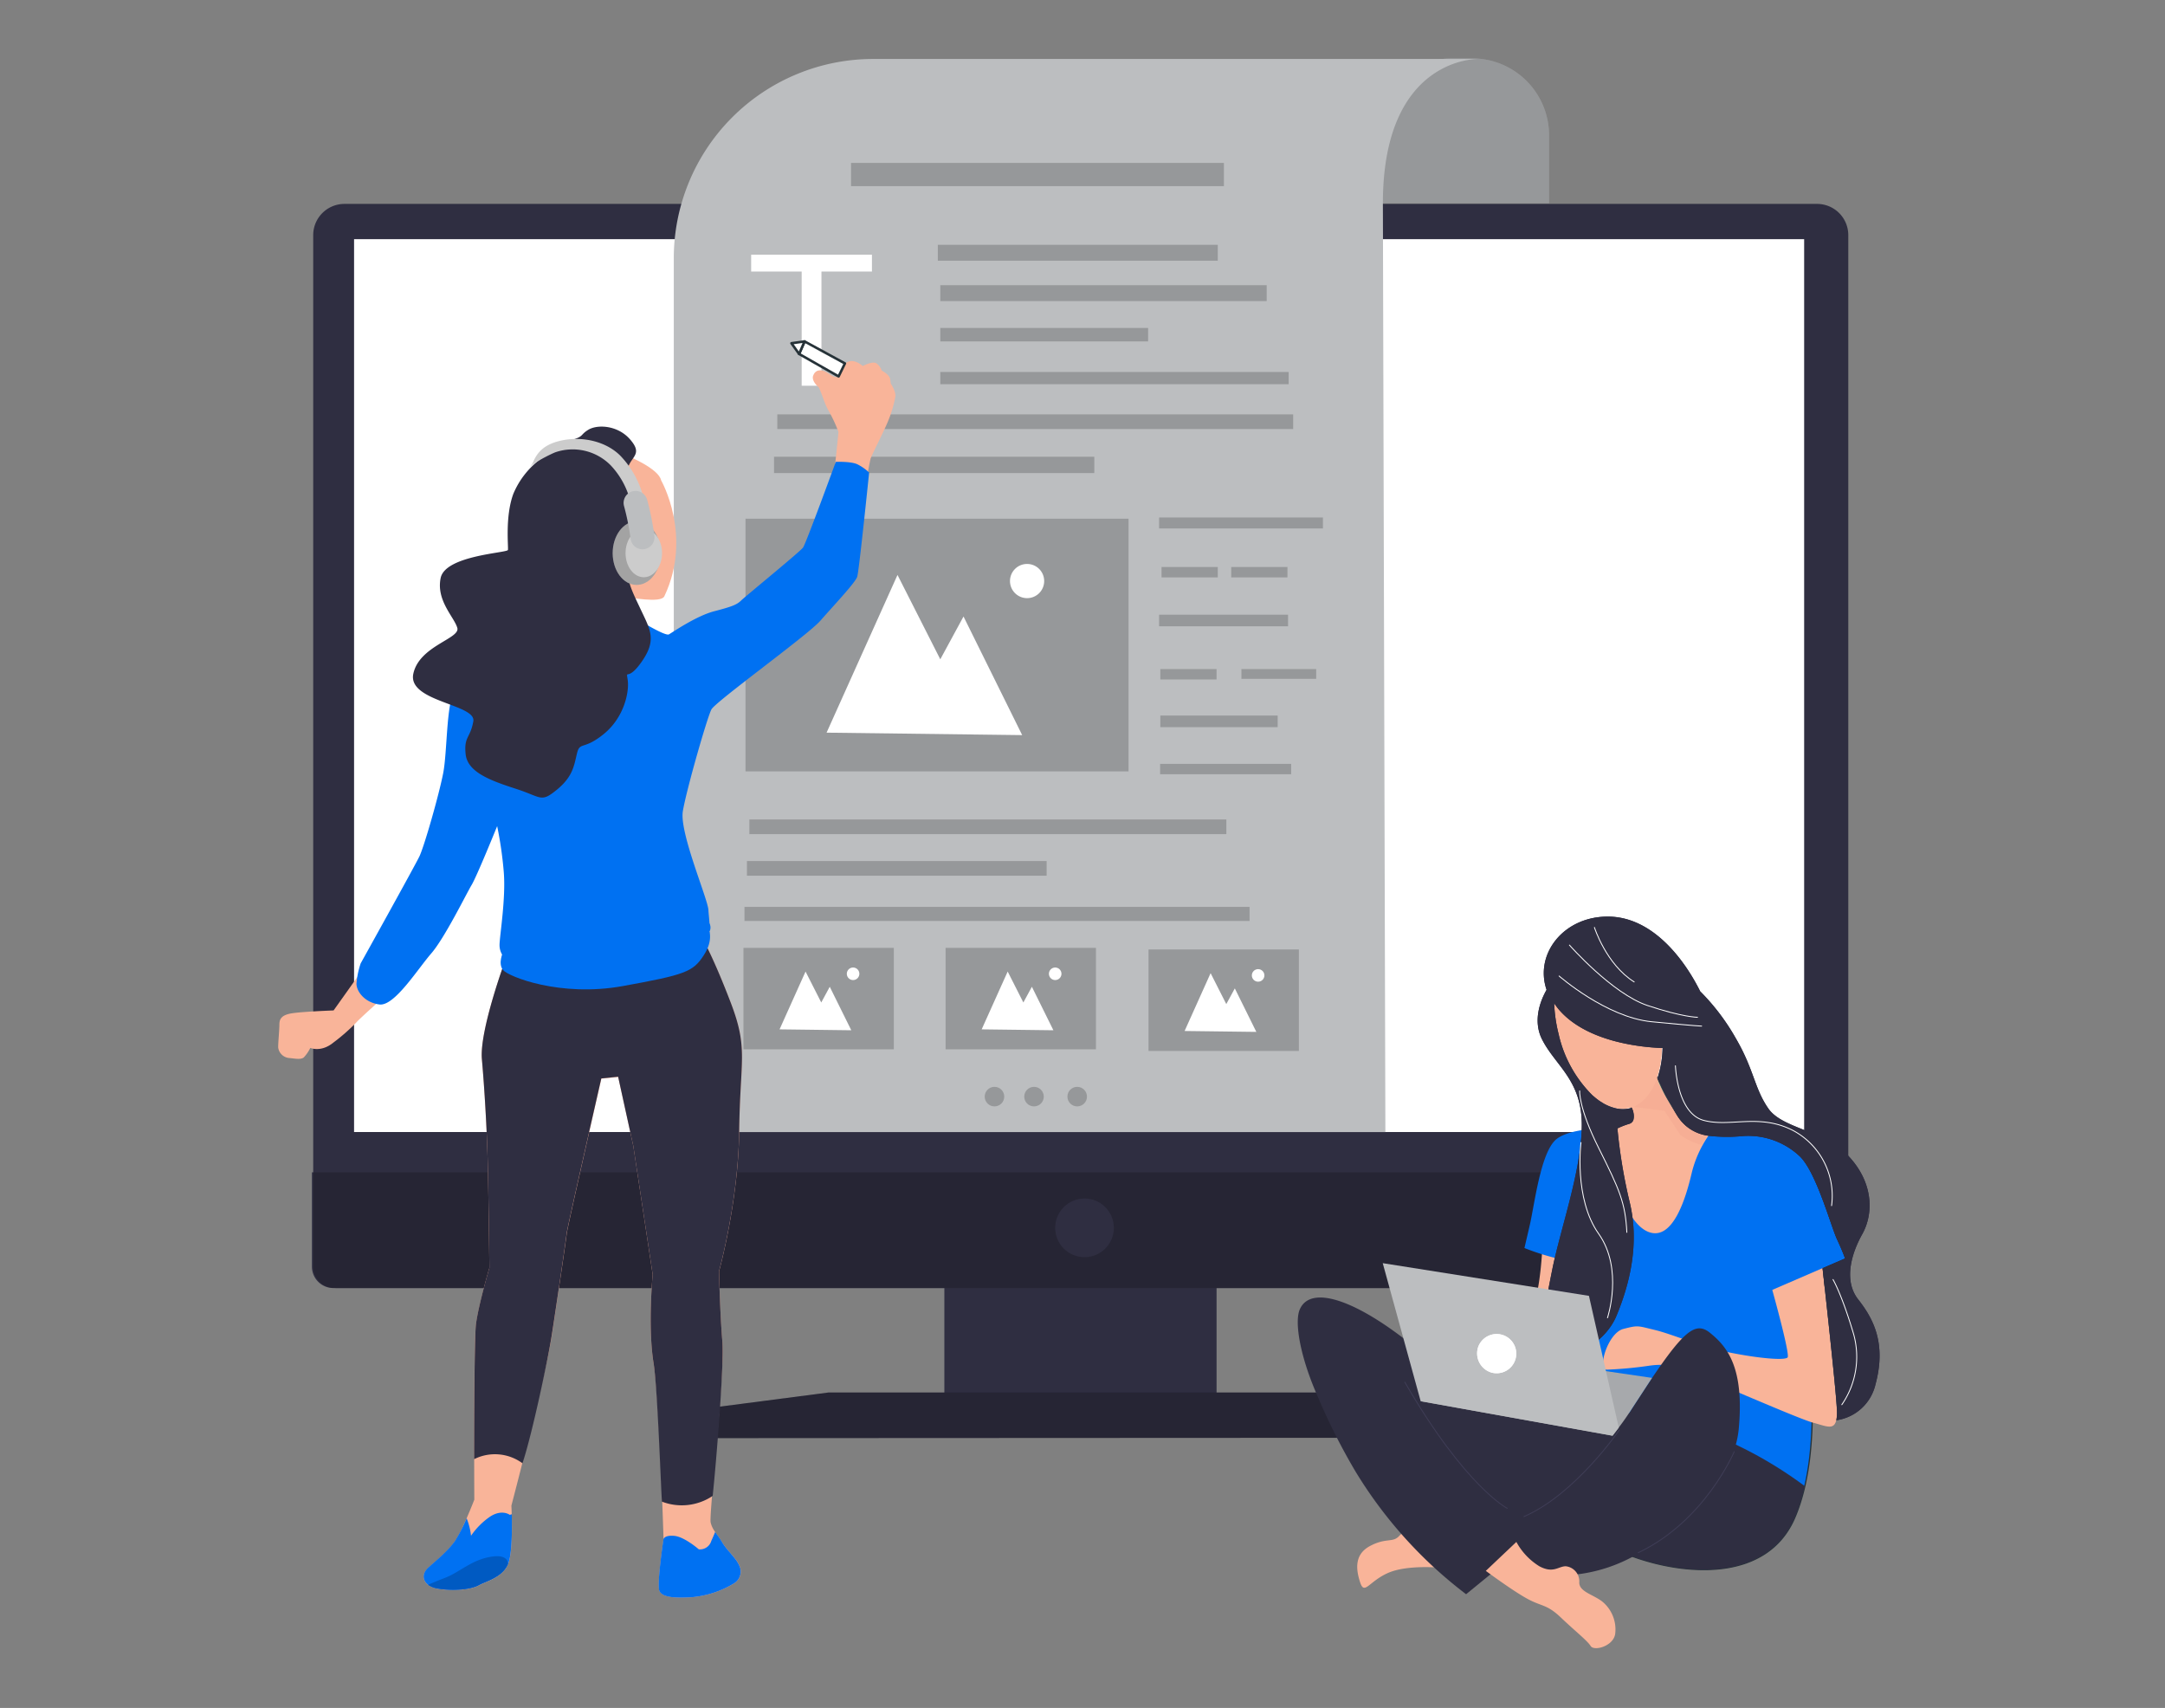 <svg id="baeb109e-6364-4a53-b5bc-1db28d334fb1" data-name="Layer 1" xmlns="http://www.w3.org/2000/svg" xmlns:xlink="http://www.w3.org/1999/xlink" width="865.76" height="682.89" viewBox="0 0 865.76 682.89"><rect x="0" y="0" width="865.76" height="682.89" fill="#808080" stroke="none"/><defs><clipPath id="b55905f9-272a-4d86-8c86-019de7ca8e49"><path id="b06eced8-345f-4aa3-99f0-bf328789b24b" data-name="SVGID" d="M659,492.48c9.81,4.06,15.09-13.07,17.55-23.7A45,45,0,0,1,683.26,454c-9.82-1.66-11.94-6.81-16.1-13.74a59.29,59.29,0,0,1-6.54-15.53l-11,13.07s6.95,9.81,1.65,11.44a29.92,29.92,0,0,0-4.73,1.85C642.6,466.24,649.67,488.6,659,492.48Z" fill="none"/></clipPath></defs><path d="M580.39,23.34h8.32a30.75,30.75,0,0,1,30.75,30.75V81.27a0,0,0,0,1,0,0H552a0,0,0,0,1,0,0V51.73a28.39,28.39,0,0,1,28.39-28.39Z" fill="#bcbec0"/><path d="M580.39,23.34h8.32a30.75,30.75,0,0,1,30.75,30.75V81.27a0,0,0,0,1,0,0H552a0,0,0,0,1,0,0V51.73a28.39,28.39,0,0,1,28.39-28.39Z" opacity="0.2"/><rect x="377.64" y="509.83" width="108.85" height="54.1" fill="#2f2e41"/><polygon points="599.25 574.85 599.25 564.58 529.51 556.76 331.36 556.76 266.18 565.24 266.18 575.01 599.25 574.85" fill="#2f2e41"/><polygon points="599.25 574.85 599.25 564.58 529.51 556.76 331.36 556.76 266.18 565.24 266.18 575.01 599.25 574.85" opacity="0.2"/><path d="M137.72,81.53H726.63A12.48,12.48,0,0,1,739.11,94V505.53a9.47,9.47,0,0,1-9.47,9.47H134.72a9.47,9.47,0,0,1-9.47-9.47V94A12.48,12.48,0,0,1,137.72,81.53Z" fill="#2f2e41"/><rect x="141.59" y="95.63" width="579.87" height="356.99" fill="#fff"/><path d="M124.74,468.73H739.11a0,0,0,0,1,0,0v37.72a8.55,8.55,0,0,1-8.55,8.55H133.29a8.55,8.55,0,0,1-8.55-8.55V468.73A0,0,0,0,1,124.74,468.73Z" fill="#2f2e41"/><path d="M125.24,468.73H739.62a0,0,0,0,1,0,0v37.72a8.55,8.55,0,0,1-8.55,8.55H133.8a8.55,8.55,0,0,1-8.55-8.55V468.73A0,0,0,0,1,125.24,468.73Z" opacity="0.2"/><circle cx="433.69" cy="490.93" r="11.73" fill="#2f2e41"/><path d="M554,452.64H269.44V103.33a79.72,79.72,0,0,1,79.68-79.75h242S553,22.61,553,81.31Z" fill="#bcbec0"/><rect x="340.32" y="65.14" width="149.1" height="9.29" opacity="0.2"/><rect x="375.03" y="97.89" width="111.95" height="6.36" opacity="0.2"/><rect x="376.01" y="114.02" width="130.52" height="6.36" opacity="0.2"/><rect x="376.01" y="131.13" width="83.11" height="5.38" opacity="0.2"/><rect x="376.01" y="148.73" width="139.32" height="4.89" opacity="0.2"/><rect x="310.83" y="165.68" width="206.3" height="5.87" opacity="0.2"/><rect x="309.52" y="182.62" width="128.08" height="6.52" opacity="0.2"/><polygon points="348.68 101.84 348.68 108.57 328.49 108.57 328.49 154.23 320.58 154.23 320.58 108.57 300.38 108.57 300.38 101.84 348.68 101.84" fill="#fff"/><rect x="298.12" y="207.39" width="153.17" height="101.03" opacity="0.2"/><polygon points="330.54 292.94 358.9 229.88 376.01 263.61 385.3 246.5 408.76 293.92 330.54 292.94" fill="#fff"/><circle cx="410.72" cy="232.32" r="6.84" fill="#fff"/><rect x="463.51" y="206.9" width="65.51" height="4.4" opacity="0.2"/><rect x="463.51" y="245.77" width="51.57" height="4.64" opacity="0.2"/><rect x="464" y="286.1" width="46.93" height="4.64" opacity="0.2"/><rect x="464.49" y="226.7" width="22.49" height="4.16" opacity="0.2"/><rect x="492.35" y="226.7" width="22.49" height="4.16" opacity="0.2"/><rect x="464" y="267.52" width="22.49" height="4.16" opacity="0.2"/><rect x="496.43" y="267.52" width="29.9" height="3.91" opacity="0.2"/><rect x="463.92" y="305.41" width="52.39" height="4.16" opacity="0.2"/><rect x="299.66" y="327.65" width="190.74" height="5.87" opacity="0.2"/><rect x="298.69" y="344.27" width="119.85" height="5.87" opacity="0.2"/><rect x="297.71" y="362.6" width="201.98" height="5.62" opacity="0.2"/><rect x="297.3" y="378.98" width="60.13" height="40.57" opacity="0.2"/><rect x="378.13" y="378.98" width="60.13" height="40.57" opacity="0.2"/><rect x="459.28" y="379.63" width="60.13" height="40.57" opacity="0.2"/><circle cx="397.68" cy="438.46" r="3.91" opacity="0.2"/><circle cx="413.49" cy="438.46" r="3.91" opacity="0.2"/><circle cx="430.76" cy="438.46" r="3.91" opacity="0.2"/><path d="M633.23,508c0,15.09-6.51,37.16-11.42,36.74s-15.51-6.14-15.51-6.14a143.83,143.83,0,0,0,7.4-18c2.83-9,3.25-25.72,3.25-25.72C627.56,488.41,633.23,492.92,633.23,508Z" fill="#f9b499"/><path d="M651.65,453.29A111.94,111.94,0,0,0,641.44,466c-6.12,8.68-11.32,38.37-11.32,38.37a44.26,44.26,0,0,0-5.72-.82A95.47,95.47,0,0,1,609.61,499l2-8.59c2.05-8.58,4.44-30.2,11-35.11s23.85-4.26,23.85-4.26C654.41,450,651.65,453.29,651.65,453.29Z" fill="#0071f2"/><path d="M649.6,437.79s7,9.81,1.65,11.44-17.13,6.09-21.23,26.92-4.07,62.09-3.67,88.2,5.28,50.26,26.53,57.95,53.8,10.21,64.83-15.51,7.27-66.21.81-102.87-14.23-49-29.32-49.39-17.11-6.12-22-14.28a59.29,59.29,0,0,1-6.54-15.53Z" fill="#0071f2"/><path d="M649.6,437.79s7,9.81,1.65,11.44-17.13,6.09-21.23,26.92-4.07,62.09-3.67,88.2,5.28,50.26,26.53,57.95,53.8,10.21,64.83-15.51,7.27-66.21.81-102.87-14.23-49-29.32-49.39-17.11-6.12-22-14.28a59.29,59.29,0,0,1-6.54-15.53Z" fill="none" stroke="#263238" stroke-linecap="round" stroke-linejoin="round" stroke-width="0.49"/><path d="M659,492.48c9.81,4.06,15.09-13.07,17.55-23.7A45,45,0,0,1,683.26,454c-9.82-1.66-11.94-6.81-16.1-13.74a59.29,59.29,0,0,1-6.54-15.53l-11,13.07s6.95,9.81,1.65,11.44a29.92,29.92,0,0,0-4.73,1.85C642.6,466.24,649.67,488.6,659,492.48Z" fill="#f9b499"/><g clip-path="url(#b55905f9-272a-4d86-8c86-019de7ca8e49)"><path d="M665.58,444.15l-12.16-1.56a33.66,33.66,0,0,0,9.18-11.17h0c10.18,23.45,20.36,22.2,20.36,22.2l-2.46,4.21a27.2,27.2,0,0,1-8.53-4" fill="#f4a68e" opacity="0.4" style="isolation:isolate"/></g><path d="M707.47,511.27s8.57,30.25,7.36,31.49-11.42.39-23.25-2-22.89-7.35-29.82-9-6.53-2-12.65-.4-10.58,16.27-6.49,16.27A161,161,0,0,0,659.88,546c6.54-.81,7.84.1,15.93,2.86s43.18,18.39,49.32,20,9.81,4.09,9.39-5.32S728,499.85,728,499.85Z" fill="#f9b499"/><path d="M695,480.27l12.65,35.93,30.21-13.07a80.85,80.85,0,0,0-3.26-7.74c-2.46-5.33-8.26-26.56-14.79-33.07A30.08,30.08,0,0,0,697,454.11a62.84,62.84,0,0,1-13.71-.12" fill="#0071f2"/><ellipse cx="642.91" cy="408.34" rx="20.52" ry="35.73" transform="translate(-80.23 169.3) rotate(-14.13)" fill="#f9b499"/><path d="M681.85,453.47a20,20,0,0,1-5.5-2.47c-6-3.8-11.83-15.34-13.71-19" fill="#92e3a9" opacity="0.4" style="isolation:isolate"/><path d="M616.61,415.49c5.32,10.61,15.93,16.3,15.93,34.28s-8.58,41.62-11.84,58-4.88,23.77.42,30.62,20.39-.49,25.3-12.32,9.39-28.16,5.3-45.3a211.44,211.44,0,0,1-4.93-29.59,31.9,31.9,0,0,1,4.61-1.8h0a2.47,2.47,0,0,0,1.8-1.68,7.31,7.31,0,0,0-.71-4.81l-.72.25a12.6,12.6,0,0,1-5.6,0l-.86-.22-1-.32-.86-.32-1-.45-.87-.44a10.81,10.81,0,0,1-1-.62,7,7,0,0,1-.82-.51c-.37-.23-.71-.5-1.08-.77l-.74-.59-1.18-1a49.79,49.79,0,0,1-13.49-24.46,59.74,59.74,0,0,1-1.78-12.33,27.09,27.09,0,0,0,1.83,2.47c11.24,13.21,33.48,15.18,41.52,15.46a41,41,0,0,1-2,11.93,61.57,61.57,0,0,0,4.54,9.35c.76,1.25,1.45,2.46,2.14,3.6V444l.64,1.06h0a17.08,17.08,0,0,0,13.07,9.05,62.84,62.84,0,0,0,13.71.12,30.1,30.1,0,0,1,22.86,8.19c6.63,6.51,12.35,27.79,14.79,33.06s3.26,7.75,3.26,7.75l-9,3.89c1.65,15.07,5.4,49.12,5.72,56.52a17.07,17.07,0,0,1-.22,4.22A18.73,18.73,0,0,0,750,553.46c4.49-16.65-1.16-26.56-6.93-33.91s-2.93-17.95,1.63-26.11,4.51-20.39-5.3-31-26.58-11.05-32.25-19.21-5.67-15.51-13.07-28.16a87.22,87.22,0,0,0-14.2-18.71c-5.95-12-18.5-29.54-36.42-29.87s-29.94,14.75-25,29.27C616.19,399.74,612.79,407.83,616.61,415.49Z" fill="#2f2e41"/><path d="M616.61,415.49c5.32,10.61,15.93,16.3,15.93,34.28s-8.58,41.62-11.84,58-4.88,23.77.42,30.62,20.39-.49,25.3-12.32,9.39-28.16,5.3-45.3a211.44,211.44,0,0,1-4.93-29.59,31.9,31.9,0,0,1,4.61-1.8h0a2.47,2.47,0,0,0,1.8-1.68,7.31,7.31,0,0,0-.71-4.81l-.72.25a12.6,12.6,0,0,1-5.6,0l-.86-.22-1-.32-.86-.32-1-.45-.87-.44a10.81,10.81,0,0,1-1-.62,7,7,0,0,1-.82-.51c-.37-.23-.71-.5-1.08-.77l-.74-.59-1.18-1a49.79,49.79,0,0,1-13.49-24.46,59.74,59.74,0,0,1-1.78-12.33,27.09,27.09,0,0,0,1.83,2.47c11.24,13.21,33.48,15.18,41.52,15.46a41,41,0,0,1-2,11.93,61.57,61.57,0,0,0,4.54,9.35c.76,1.25,1.45,2.46,2.14,3.6V444l.64,1.06h0a17.08,17.08,0,0,0,13.07,9.05,62.84,62.84,0,0,0,13.71.12,30.1,30.1,0,0,1,22.86,8.19c6.63,6.51,12.35,27.79,14.79,33.06s3.26,7.75,3.26,7.75l-9,3.89c1.65,15.07,5.4,49.12,5.72,56.52a17.07,17.07,0,0,1-.22,4.22A18.73,18.73,0,0,0,750,553.46c4.49-16.65-1.16-26.56-6.93-33.91s-2.93-17.95,1.63-26.11,4.51-20.39-5.3-31-26.58-11.05-32.25-19.21-5.67-15.51-13.07-28.16a87.22,87.22,0,0,0-14.2-18.71c-5.95-12-18.5-29.54-36.42-29.87s-29.94,14.75-25,29.27C616.19,399.74,612.79,407.83,616.61,415.49Z" fill="#2f2e41"/><path d="M680.47,410.27s-1.87,0-20-1.75-37-18.28-37-18.28" fill="none" stroke="#fff" stroke-linecap="round" stroke-linejoin="round" stroke-width="0.35"/><path d="M678.82,406.74s-5.89,0-20-4.71-31.22-24.16-31.22-24.16" fill="none" stroke="#fff" stroke-linecap="round" stroke-linejoin="round" stroke-width="0.35"/><path d="M653.5,392.61c-11.2-7-15.91-21.8-15.91-21.8" fill="none" stroke="#fff" stroke-linecap="round" stroke-linejoin="round" stroke-width="0.35"/><path d="M732.43,482.05a29.6,29.6,0,0,0-15.32-30c-13.56-7.06-25.32-1.19-35.92-4.12s-11.2-21.8-11.2-21.8" fill="none" stroke="#fff" stroke-linecap="round" stroke-linejoin="round" stroke-width="0.35"/><path d="M733,511.59s3.52,5.89,8.23,21.79a33.73,33.73,0,0,1-4.71,28.26" fill="none" stroke="#fff" stroke-linecap="round" stroke-linejoin="round" stroke-width="0.35"/><path d="M642.82,526.9s6.48-19.46-3.53-33.59-7.07-36.51-7.07-36.51" fill="none" stroke="#fff" stroke-linecap="round" stroke-linejoin="round" stroke-width="0.35"/><path d="M650.56,492.75c-.59-11.79-2.93-17.09-11.19-33.59s-7.67-23-7.67-23" fill="none" stroke="#fff" stroke-linecap="round" stroke-linejoin="round" stroke-width="0.35"/><path d="M577.7,619s-6.36-1.26-6.81-5.1-7.27-3-7.27-3a18.74,18.74,0,0,0-4.27,3.41c-2.54,2.56-5.13.44-11.51,3.84s-5.6,9.51-3.9,14.62,3.43-.45,11.1-3.85S576,626.83,576,626.83Z" fill="#f9b499"/><path d="M527,558.51A250,250,0,0,0,541.9,588.1a176.58,176.58,0,0,0,44.38,49.32l11.29-9.23c6.66,2.54,18,3.16,34.84,1.06A62.73,62.73,0,0,0,653,622.37c21.23,7.72,53.73,10.06,64.7-15.58a72.35,72.35,0,0,0,4-12.6,163.65,163.65,0,0,0-27.56-16.59,38.38,38.38,0,0,0,1.13-5.9c2.44-25.32-4.91-33.48-11.44-38.78s-11.71,0-31.44,30.6c-.29.49-.61,1-.94,1.43-10.33-1.68-19-1.56-25.12,1.3v.37c-11.74-.91-33.56-6.19-61.65-28.82-21.69-17.49-40.41-24.49-44.9-14.28C517.53,528.65,519.93,542.61,527,558.51Z" fill="#2f2e41"/><path d="M660.62,550.92l-68.37-10-24.14,19.34L644.77,574a110.58,110.58,0,0,0,7.69-10.58C655.54,558.71,658.28,554.52,660.62,550.92Z" fill="#a7a9ac"/><path d="M552.94,505.05l15.17,55.19,76.76,13.83c.76-1.06,1.62-2.15,2.46-3.26L635.4,518.12Z" fill="#bcbec0"/><path d="M591,538.91a7.84,7.84,0,1,1,5.35,9.86A8,8,0,0,1,591,538.91Z" fill="#fff"/><path d="M591,538.91a7.84,7.84,0,1,1,5.35,9.86A8,8,0,0,1,591,538.91Z" fill="#fff"/><path d="M606.38,616.51a25.94,25.94,0,0,0,9.19,9.73c5.62,3,7.57,0,10.56,0a6.05,6.05,0,0,1,5.4,6.49c0,3.6,5.15,4.68,8.92,7.4a14.4,14.4,0,0,1,5.43,13.26c-.82,4.86-8.45,6.9-9.8,4.73s-6.19-5.94-11.89-11.37-7.59-4.31-13.53-7.57-16.5-11.1-16.5-11.1Z" fill="#f9b499"/><path d="M655,620.87c26.87-12.67,38.54-40.56,38.54-40.56" fill="none" stroke="#3f3d56" stroke-miterlimit="10" stroke-width="0.35"/><path d="M561.7,552.52c24.46,42.26,41.15,50.62,41.15,50.62" fill="none" stroke="#3f3d56" stroke-miterlimit="10" stroke-width="0.35"/><path d="M609.31,606.42c20.61-8.83,38.29-34.74,38.29-34.74" fill="none" stroke="#3f3d56" stroke-miterlimit="10" stroke-width="0.35"/><path d="M265.67,238.4c-1.44,3-14.05.24-15.71.47s-4.75-7.61-6.89-24.51,3.08-33.78,7.83-32.12c0,0,12.53,5.08,13.49,9.84C264.39,192.08,277.1,214.24,265.67,238.4Z" fill="#f9b499"/><path d="M142.92,390.62,133.4,404s-12.85.48-16.92,1.19-4.76,2.38-4.76,4.52-.48,6.89-.48,9.05a4.85,4.85,0,0,0,4.53,4.28c2.37.23,4.52.7,5.71-.24a15.53,15.53,0,0,0,2.61-3.81s4.29,1.91,9.23-2.14a76.49,76.49,0,0,0,9.13-8c1.43-1.66,11.91-11,11.91-11Z" fill="#f9b499"/><path d="M202.11,383.84s-10.43,28.25-9.41,39.68,2,27.59,2.35,41.71.66,41.7.66,41.7-4.37,14.8-5.37,22.54-.67,70.15-.67,70.15S185,611.73,182,616.1s-7.4,7.7-10.77,10.77-2,7.4,4,8.4,13.11.34,16.14-1.33,9.42-3.08,11.77-8.42S204.5,602,204.5,602s13.84-52.68,16.14-67.81,5.71-38.34,6-41,13.85-61.88,13.85-61.88l6.72-.68,6.05,27.59L261,509.62s-2,20.85.34,35.31,4,70.5,4,70.5-2.69,17.83-1.67,20.52,5.71,3.08,12.77,2.69a39.13,39.13,0,0,0,16.81-5.38,5.51,5.51,0,0,0,2.36-7.4c-1.34-3.08-4.71-5.73-6.73-9.08s-4-5-4.7-8.08,5.72-60,4.7-72.17-1.33-28.25-1.33-28.25,7.69-27.59,8.06-56.17,3.71-32.62-3.36-51.12-11.1-25.23-11.1-25.23l-77.35,2Z" fill="#f9b499"/><path d="M288.87,536.48c-1-12.11-1.33-28.25-1.33-28.25s7.69-27.58,8.06-56.17,3.71-32.62-3.36-51.11-11.11-25.24-11.11-25.24l-77.34,2-1.68,6.06S191.68,412,192.7,423.47s2,27.59,2.35,41.71.66,41.7.66,41.7-4.37,14.8-5.37,22.54c-.63,4.8-.74,39.06-.74,54a18.56,18.56,0,0,1,19.34,1.65c4.07-12.39,10.36-42.53,11.67-51,2.35-15.14,5.7-38.34,6-41s13.85-61.88,13.85-61.88l6.72-.68,6.05,27.59L261,509.57s-2,20.85.34,35.31c1.45,8.86,2.63,41.87,3.34,55.51A22.11,22.11,0,0,0,285,598.1C286.5,583.72,289.6,545.22,288.87,536.48Z" fill="#2f2e41"/><path d="M288.87,616.78c-1-1.71-2-3-2.89-4.23-.37.89-.85,2.06-1.54,3.55a4.7,4.7,0,0,1-5,3.37s-5.71-5-9.76-5.38-4.37,1.34-4.37,1.34-2.69,17.83-1.68,20.52,5.71,3.08,12.77,2.69a39.13,39.13,0,0,0,16.82-5.38,5.51,5.51,0,0,0,2.36-7.4C294.26,622.83,290.89,620.13,288.87,616.78Z" fill="#0071f2"/><path d="M196.05,606.35a29.29,29.29,0,0,0-7.69,7.69,27.16,27.16,0,0,0-1.76-7,62.61,62.61,0,0,1-4.61,9c-3.08,4.37-7.4,7.69-10.77,10.77s-2,7.4,4,8.4,13.11.34,16.14-1.34,9.42-3.08,11.77-8.42c1.71-3.89,1.65-14.51,1.54-20l-.82.23S200.76,603.32,196.05,606.35Z" fill="#0071f2"/><path d="M196.05,622.49c-7.69,1.35-12.11,6.06-18.15,8.41-2.65,1-5,2-6.76,2.76a9.16,9.16,0,0,0,4.06,1.54c6.05,1,13.11.34,16.14-1.34s9.42-3.08,11.77-8.42C203.07,625.52,203.79,621.1,196.05,622.49Z" fill="#0071f2"/><path d="M196.05,622.49c-7.69,1.35-12.11,6.06-18.15,8.41-2.65,1-5,2-6.76,2.76a9.16,9.16,0,0,0,4.06,1.54c6.05,1,13.11.34,16.14-1.34s9.42-3.08,11.77-8.42C203.07,625.52,203.79,621.1,196.05,622.49Z" opacity="0.2"/><path d="M201.16,380.71s-2.14,4.53,0,7.14S224,398.79,249,394.27s28.08-5.71,32.31-12.14,2.39-10.46,1.19-13.55,13.57,9.52-27.6,12.84-51.82-5.71-51.82-5.71Z" fill="#0071f2"/><path d="M329.62,148.42c2.35.9,3.66,3.08,5.73,2.08,0,0,2-10.36,9.67-4.17,0,0,3.9-2.08,5.47-1.05a5.73,5.73,0,0,1,2.08,2.88s3.08,1.54,3.39,3.38l.26,1.83s2.09,3.08,1.83,5.22a49.84,49.84,0,0,1-3.65,11.48c-2.09,4.69-5.48,11.21-6.26,13.29a96.78,96.78,0,0,0-1.83,11.22l-12.85-4.17s1.82-16.93,1.82-17.74a57.74,57.74,0,0,0-4.17-8.86c-1.54-2.88-2.09-5.48-3.65-8.87,0,0-3.43-2.79-2.13-5.07C325.33,149.87,326.24,147.13,329.62,148.42Z" fill="#f9b499"/><path d="M253.52,246.73s12.38,7.85,14,6.9,10.94-7.37,18.08-9.23,9.05-2.62,10.77-4.3,23.57-19.51,24.76-21.17,13.09-34.26,13.09-34.26,5.94-.25,8.57.94a18.76,18.76,0,0,1,4.76,3.34s-4,39.26-4.76,41.65-9.77,11.89-14.75,17.6-41.9,32.31-43.56,35.46-10,32.13-11.42,40.7,10,35,10.23,39.51,1.67,10.46-1.9,14.51-12.31,9-45.7,10.95-35.93-7.86-35.93-11.43,2.62-18.8,1.67-29.51a153.18,153.18,0,0,0-2.62-18.08s-8.09,20-10.23,23.56S177.85,375,172.43,381.24s-14.69,21.09-20.64,20.38-9.24-5.23-9.24-8.32a33.46,33.46,0,0,1,1.67-8.09s21.54-38.73,23.49-42.78,7.86-24.74,9.52-33.31,1.19-27.6,4.53-32.84,30.46-16.65,37.35-20.94S243.29,245.3,253.52,246.73Z" fill="#0071f2"/><path d="M216.91,183a33.37,33.37,0,0,0-11.66,14.52c-3.32,9.05-1.89,21.17-2.14,22.37s-25,2.14-26.89,11.19,5.48,15.7,6.66,20-15.23,7.14-17.6,18.32,25.22,12.14,24,19-3.8,6-3.08,13.1,9.53,10.48,20,13.85,10,5.7,16.41.47,6.91-9.52,8.1-14.51,2.61-1.2,10.77-7.86,10.23-16.92,9.52-21.65-.23,1.19,5.71-7.38,3.34-12.62-.48-20.71-5.46-11.19-5-16.65,7.14-23.32,3.8-30-5.48-6.15-3.8-10.47,5.7-5.23.7-10.94-13.09-6-16.66-3.82-1.43,2.62-7.37,4.29A28.31,28.31,0,0,0,216.91,183Z" fill="#2f2e41"/><path d="M264.23,221.15c0,7-4.31,12.72-9.64,12.72S245,228.18,245,221.15s4.32-12.74,9.64-12.74S264.23,214.12,264.23,221.15Z" fill="#ccc"/><path d="M264.23,221.15c0,7-4.31,12.72-9.64,12.72S245,228.18,245,221.15s4.32-12.74,9.64-12.74S264.23,214.12,264.23,221.15Z" opacity="0.2"/><path d="M264.75,221.15c0,5.32-3.28,9.65-7.31,9.65s-7.29-4.33-7.29-9.65,3.26-9.65,7.29-9.65S264.75,215.82,264.75,221.15Z" fill="#ccc"/><path d="M257.89,201.61a37.4,37.4,0,0,0-9.82-19.4c-5.46-5.48-14.57-7.87-23.19-6.16-6.61,1.36-9.9,4.22-11.81,9-.28.71-1.83,2.09-1.54,2.74-.72-1.74,9.55-6.65,10.68-7a21.34,21.34,0,0,1,22,5.26,32.31,32.31,0,0,1,8.28,16.31,2.71,2.71,0,0,0,2.69,2.33h.38A2.73,2.73,0,0,0,257.89,201.61Z" fill="#ccc"/><path d="M256.92,219.63a4.81,4.81,0,0,1-4.74-4.21,102,102,0,0,0-2.63-13.06,4.79,4.79,0,1,1,9.23-2.57,111,111,0,0,1,2.91,14.47,4.78,4.78,0,0,1-4.15,5.32h0A4.18,4.18,0,0,1,256.92,219.63Z" fill="#bcbec0"/><polygon points="319.55 141.52 335.35 150.5 337.88 145.31 321.74 136.51 319.55 141.52" fill="#fff" stroke="#263238" stroke-linecap="round" stroke-linejoin="round"/><polygon points="319.55 141.52 316.49 137.24 321.74 136.51 319.55 141.52" fill="#fff" stroke="#263238" stroke-linecap="round" stroke-linejoin="round"/><polygon points="311.74 411.57 322.13 388.45 328.41 400.82 331.81 394.54 340.42 411.93 311.74 411.57" fill="#fff"/><circle cx="341.14" cy="389.35" r="2.51" fill="#fff"/><polygon points="392.56 411.57 402.96 388.45 409.23 400.82 412.64 394.54 421.24 411.93 392.56 411.57" fill="#fff"/><circle cx="421.96" cy="389.35" r="2.51" fill="#fff"/><polygon points="473.71 412.22 484.11 389.1 490.38 401.47 493.79 395.19 502.39 412.58 473.71 412.22" fill="#fff"/><circle cx="503.11" cy="390" r="2.51" fill="#fff"/></svg>